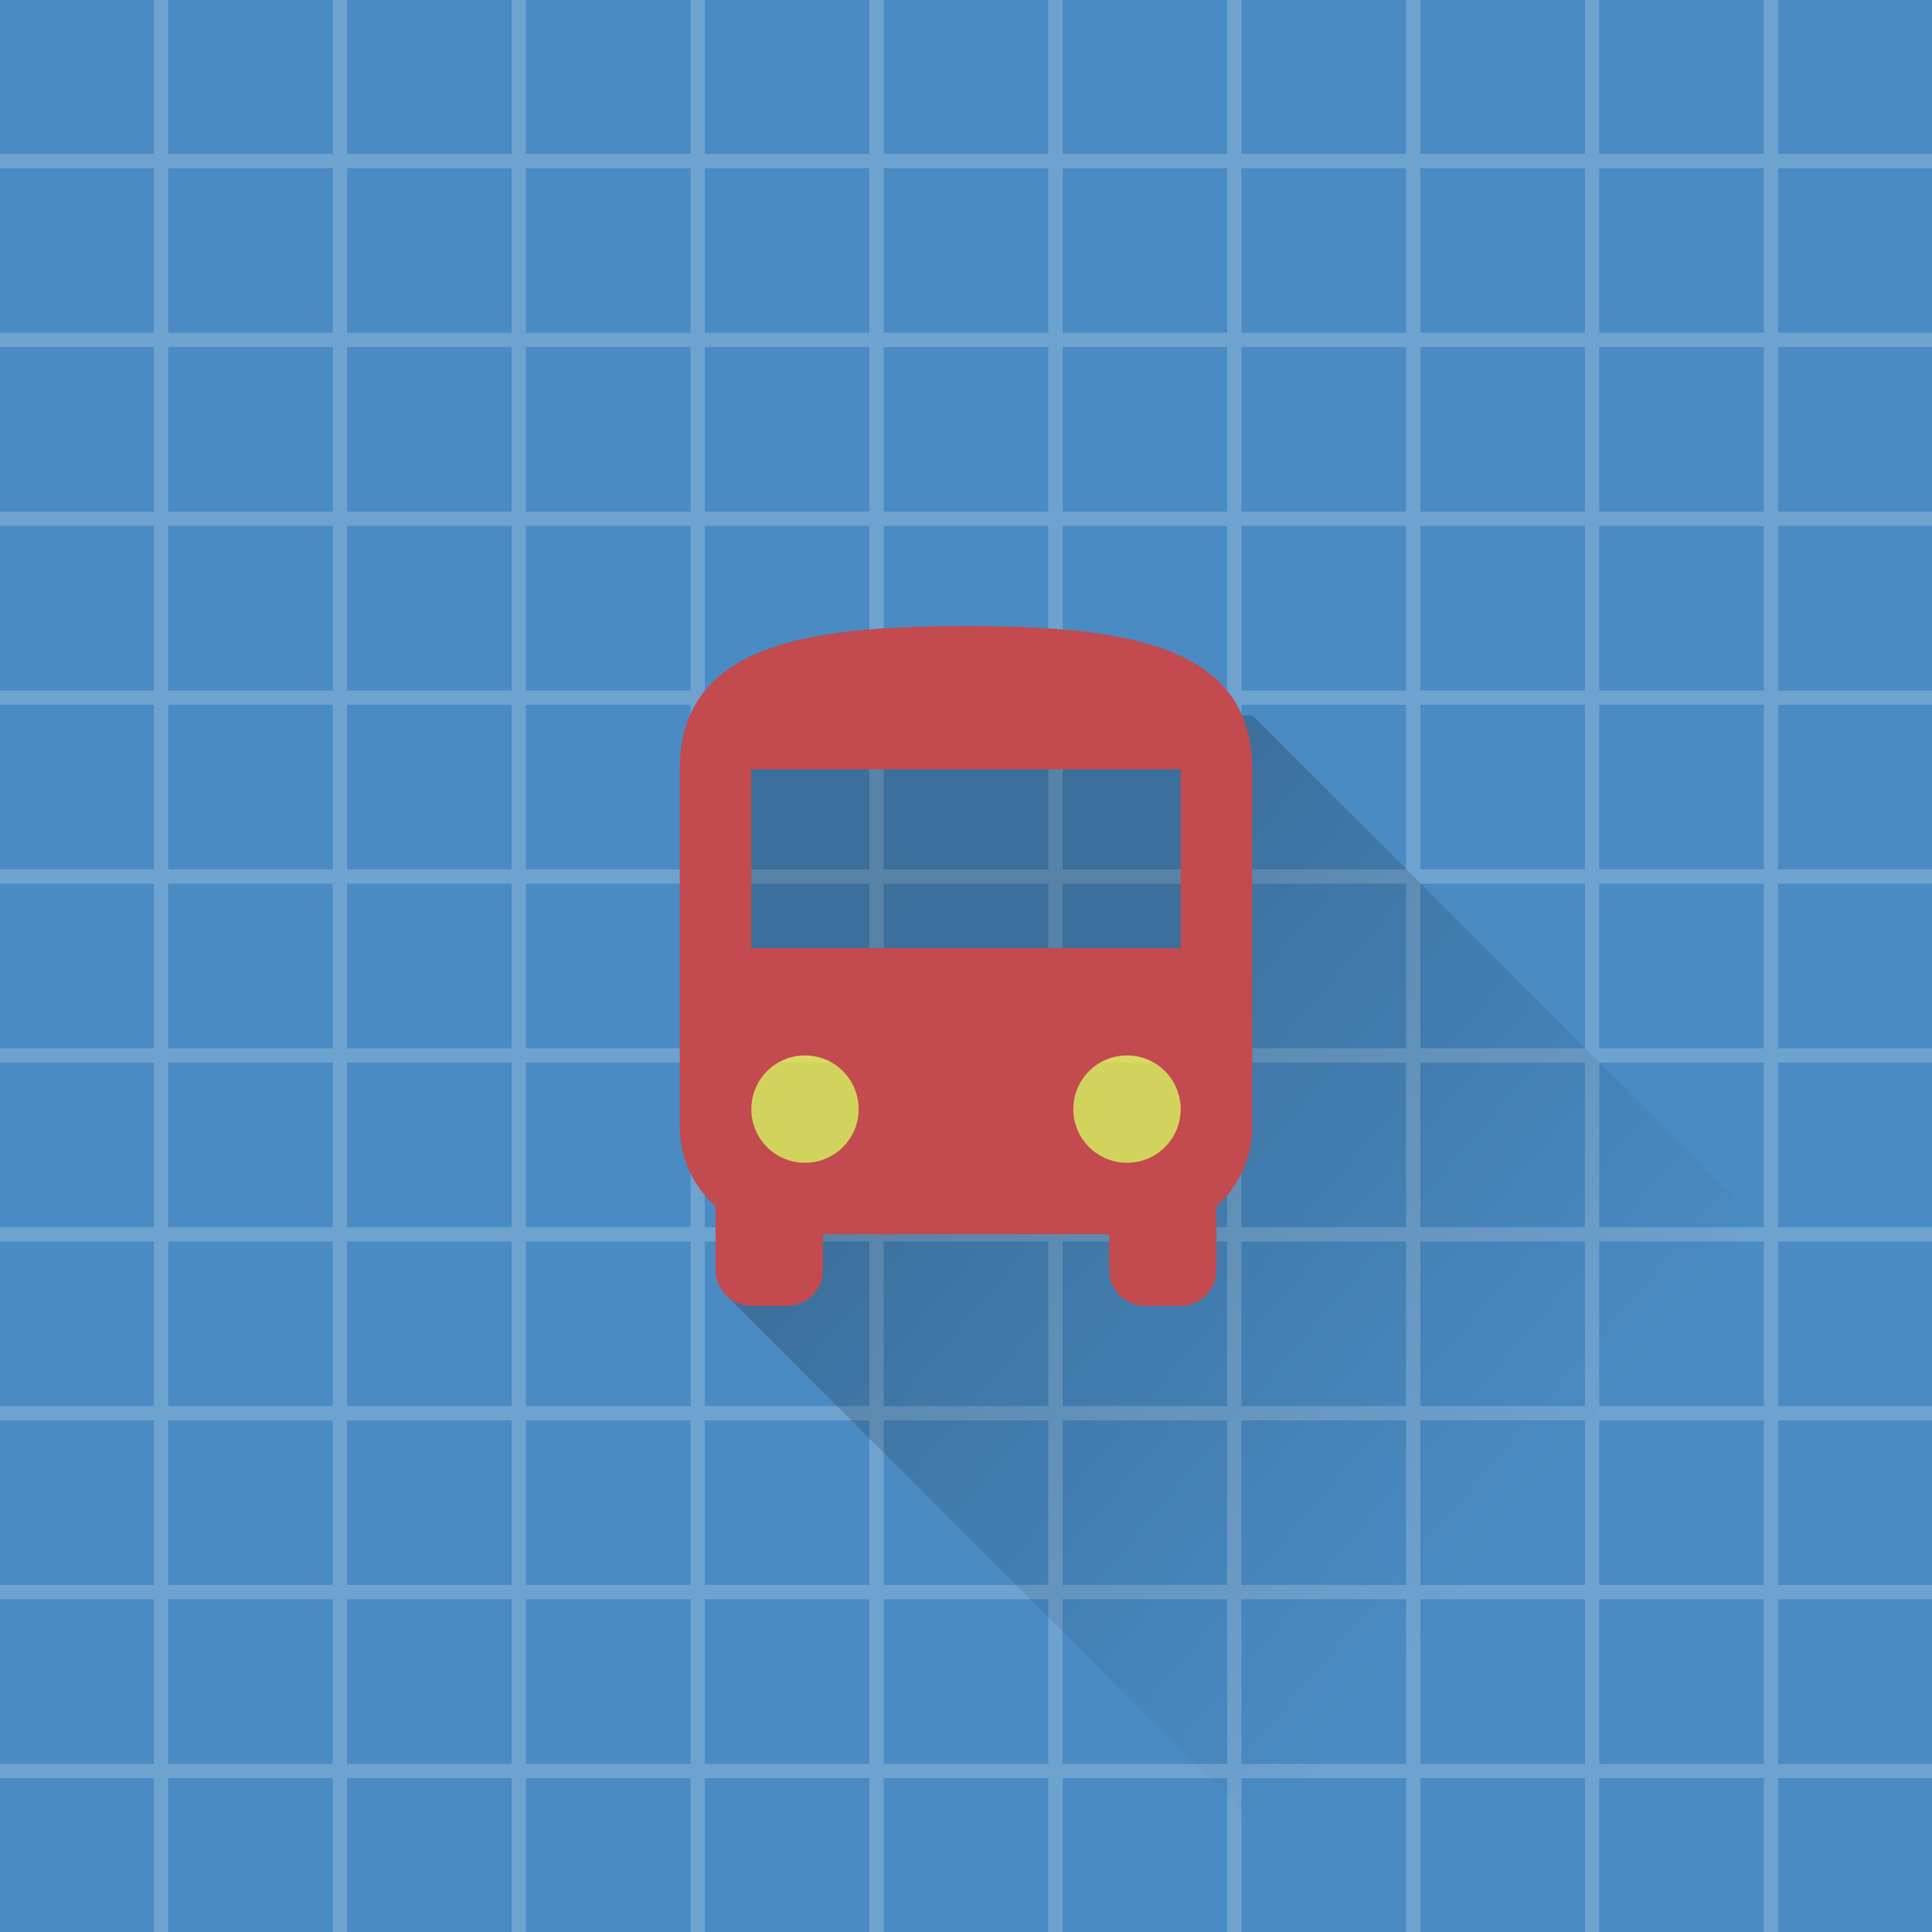 <svg xmlns="http://www.w3.org/2000/svg" width="108" height="108"><rect width="100%" height="100%" fill="#333333" stroke="none"/><defs><linearGradient id="b"><stop offset="0" style="stop-color:#000;stop-opacity:.267"/><stop offset="1" style="stop-color:#000;stop-opacity:0"/></linearGradient><linearGradient id="a"><stop offset="0" style="stop-color:#000;stop-opacity:.267"/><stop offset=".063" style="stop-color:#000;stop-opacity:.247"/><stop offset=".125" style="stop-color:#000;stop-opacity:.231"/><stop offset=".25" style="stop-color:#000;stop-opacity:.2"/><stop offset=".5" style="stop-color:#000;stop-opacity:.133"/><stop offset="1" style="stop-color:#000;stop-opacity:0"/></linearGradient><linearGradient y2="100%" y1="0%" x2="100%" x1="0%" spreadMethod="pad" id="d" gradientUnits="objectBoundingBox"><stop stop-opacity=".3" offset="0%"/><stop stop-opacity="0" offset="70%"/><stop stop-opacity="0" offset="100%"/></linearGradient><clipPath id="c"><path d="M40.73 72.54 45 68h22l.92-30.1 30 30-27.19 34.64z"/></clipPath></defs><g clip-path="url(#clipCircle)"><path style="fill:#4a8bc3;opacity:1" d="M0 0h108v108H0z"/><path d="M9 0v108M19 0v108M29 0v108M39 0v108M49 0v108M59 0v108M69 0v108M79 0v108M89 0v108M99 0v108M0 9h108M0 19h108M0 29h108M0 39h108M0 49h108M0 59h108M0 69h108M0 79h108M0 89h108M0 99h108" style="fill:#000;opacity:1;stroke-width:.8;stroke:#fff;stroke-opacity:.2"/><g><path clip-path="url(#c)" style="fill:url(#d);fill-opacity:1;stroke:none" d="M40 40h60v70H40z"/><path d="m54 65 4-6-4-4-4 4z" style="fill:#ab6366;fill-opacity:1"/><path d="M41 58h26v8H41z" style="fill:#ffeb3c;fill-opacity:.753"/><path d="M41 42h26v12H41z" style="fill:#000;fill-opacity:.2"/><path d="M38 63c0 1.76.78 3.34 2 4.44V71c0 1.1.9 2 2 2h2c1.1 0 2-.9 2-2v-2h16v2c0 1.1.9 2 2 2h2c1.1 0 2-.9 2-2v-3.56c1.22-1.1 2-2.68 2-4.44V43c0-7-7.16-8-16-8s-16 1-16 8v20zm7 2c-1.66 0-3-1.34-3-3s1.34-3 3-3 3 1.34 3 3-1.34 3-3 3zm18 0c-1.66 0-3-1.34-3-3s1.34-3 3-3 3 1.34 3 3-1.34 3-3 3zm3-12H42V43h24v10z" style="fill:#c34a4e;fill-opacity:1"/></g></g></svg>
